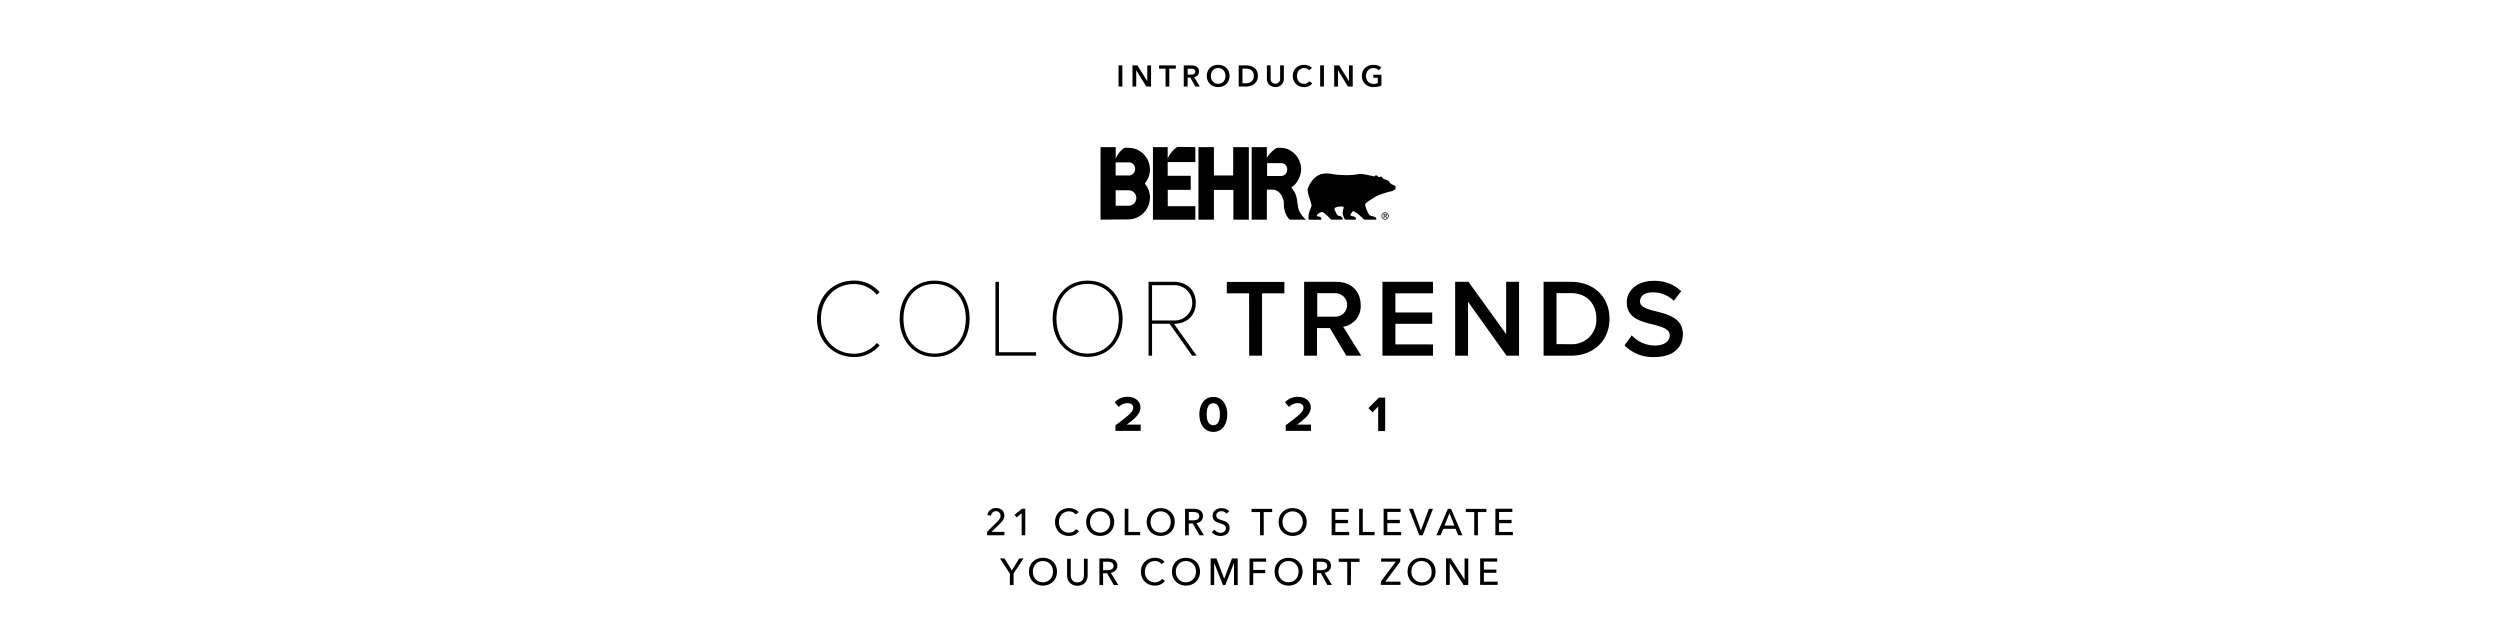 <svg xmlns="http://www.w3.org/2000/svg" viewBox="0 0 970 250"><title>overlay</title><g id="Layer_2" data-name="Layer 2"><g id="Layer_2-2" data-name="Layer 2"><g id="rect"><rect width="970" height="250" fill="none"/></g><g id="Layer_2_Image" data-name="Layer 2 Image"><path d="M536.88,84.68h.25v-.74h.33l.48.74h.29l-.49-.75a.46.46,0,0,0,.37-.47c0-.33-.19-.49-.58-.49h-.65Zm.53-1h-.28V83.2h.38c.14,0,.35,0,.35.26s-.17.25-.44.25Z"/><path d="M537.48,82.41h-.11a1.4,1.4,0,1,0,.11,0Zm1.11,1.4a1.16,1.16,0,1,1-1.16-1.16A1.16,1.16,0,0,1,538.59,83.81Z"/><path d="M541.32,72.11a2.1,2.1,0,0,1,.15,1.19,4,4,0,0,1-2.06,1A30.16,30.16,0,0,0,534,76.16c-1.11.71-2.94,1.75-3.41,2.15s-.8.56-.88,1c-.08.87,1.35,4.13,1.83,4.29s1.51.4,2,.64.7,1,.24,1h-4.2c-.63,0-1.43-1.6-4.19-3.19-.56-.23-.88.32-1,.56s-.47.63-.47.88,1.11.39,1.58.63a1,1,0,0,1,.56.56.35.35,0,0,1-.09.49.39.39,0,0,1-.23.07h-3.42c-.31,0-.55,0-.87-.8a4.4,4.4,0,0,1-.32-.88c-.4-1.11.08-2.06.24-3.18-.32-.31-.64-.31-1.19-.24a5.53,5.53,0,0,0-2.23.49c-.39.31,0,1.11.24,1.5s.55,1.43,1.19,1.6a2.17,2.17,0,0,1,1.51.79.29.29,0,0,1,.08.23c0,.4-.16.56-.55.49H516.7c-.48,0-1.67-1.91-3.66-3a3.09,3.09,0,0,0-1.75.88c-.24.24-.48.47-.24.7s.48.16.8.24a1,1,0,0,1,.79.63c0,.16.16.56-.15.56h-4.38a.43.43,0,0,1-.4-.24,6.79,6.79,0,0,1,.24-2.54c.24-.88.88-2.23.95-2.7a19.51,19.51,0,0,0-1-3.42c-.23-.8-.79-2.7-.39-3.43.55-1.35,2.09-4.52,5.24-5.4a10.31,10.31,0,0,1,4.14,0,32.29,32.29,0,0,0,4,.4,28.67,28.67,0,0,0,6.92-.48,39.28,39.28,0,0,1,5.25,1c.47,0,.63-.63,1-.39s.88.87,1.51.56c.08-.09.32-.17.4-.09a10.31,10.31,0,0,0,.87.88c.32.23,1.75.4,2.22,1.19C539.65,71.55,540.52,71.7,541.32,72.11Z"/><path d="M506.73,85.23h-6.2a1.51,1.51,0,0,1-.64-.56A8.7,8.7,0,0,1,498.14,79c0-2.1-1.51-5.4-4.37-5.4h-2.23V85.23h-5.89V57.08h5.88v4.2a9,9,0,0,1,1.75-2.23,8.5,8.5,0,0,1,2.1-1.67,11.91,11.91,0,0,1,3.81.32,8.57,8.57,0,0,1,5.65,8c0,2.23-1.4,5.49-3.5,6.76-.16.08-.32.24-.16.48a11.29,11.29,0,0,1,1.51,2.46c.95,2.3.48,5.17,1.83,7.24A10.41,10.41,0,0,0,506.73,85.23Zm-9.54-16.94a2.43,2.43,0,0,0,2.23-2.54,2.3,2.3,0,0,0-2.14-2.45h-5.65v5Z"/><path d="M484.55,57.08V85.23h-6V73.7H471c.08-.16-.15,0,0,0V85.23h-6V57.08h6v11h7.48v-11Z"/><path d="M463.8,57.08v5.81H453.06V68.2H462v5.48h-8.91V80H463.8v5.25H447.34V57.08h5.72v4.53a7.16,7.16,0,0,1,1.6-2.62,7.68,7.68,0,0,1,2.22-2Z"/><path d="M442.57,58.83A8.51,8.51,0,0,1,446,67.5a8.42,8.42,0,0,1-1.75,3.57v.24a10.45,10.45,0,0,1,1.53,2.7,8.54,8.54,0,0,1-5.54,10.73,8.44,8.44,0,0,1-2.73.4c-2.71,0-10.5.09-10.5.09V57.08h5.88v4.53a9.26,9.26,0,0,1,3.43-4.29C438.83,57.32,440.66,57.48,442.57,58.83Zm-4.69,21a3,3,0,0,0,0-6h-5v6Zm2.55-14.23A2.49,2.49,0,0,0,437.72,63h-4.85v5.09h4.85a2.51,2.51,0,0,0,2.71-2.54Z"/></g><g id="INTRODUCING"><g id="Layer_10" data-name="Layer 10"><path d="M317,123.67c0-8.78,6.34-14.8,14.27-14.8a12.76,12.76,0,0,1,10,4.51l-1.08,1a11.37,11.37,0,0,0-8.88-4.17c-7.15,0-12.78,5.43-12.78,13.51s5.63,13.52,12.78,13.52a11.41,11.41,0,0,0,8.88-4.16l1.12.9a12.71,12.71,0,0,1-10,4.55C323.4,138.48,317,132.47,317,123.67Z"/><path d="M362.64,108.87c8.29,0,13.58,6.53,13.58,14.8s-5.31,14.81-13.58,14.81-13.58-6.52-13.58-14.81S354.32,108.87,362.64,108.87Zm0,1.29c-7.43,0-12.1,5.66-12.1,13.51s4.67,13.52,12.1,13.52,12.1-5.75,12.1-13.52S370,110.16,362.64,110.16Z"/><path d="M386.23,109.35h1.36v27.32H402V138H386.23Z"/><path d="M422,108.87c8.29,0,13.58,6.53,13.58,14.8s-5.31,14.81-13.58,14.81-13.58-6.52-13.58-14.81S413.65,108.87,422,108.87Zm0,1.29c-7.41,0-12.1,5.66-12.1,13.51s4.69,13.52,12.1,13.52,12.1-5.75,12.1-13.52S429.32,110.16,422,110.16Z"/><path d="M453.77,125.6H447V138h-1.36V109.35h9.86c4.63,0,8.46,2.88,8.46,8.15s-3.83,8.14-8.46,8.14L464.32,138h-1.77Zm1.63-14.94H447v13.69h8.48a6.85,6.85,0,1,0,0-13.69Z"/><path d="M484.66,113.81H476v-4.42h22.34v4.42h-8.67V138h-5Z"/><path d="M516,127.29h-5V138h-5V109.35H518.6c5.66,0,9.34,3.69,9.34,9a8,8,0,0,1-6.79,8.42l7,11.23h-5.78Zm1.88-13.52h-6.79v9.09h6.79a4.55,4.55,0,1,0,.5-9.09Z"/><path d="M536.4,109.35H556v4.46H541.41v7.42H555.7v4.41H541.41v8H556V138H536.4Z"/><path d="M569.6,117.11V138h-5V109.35h5.16l14.63,20.29V109.35h5V138h-4.85Z"/><path d="M598.91,109.35h10.63c8.93,0,14.94,5.92,14.94,14.32S618.42,138,609.54,138H598.91Zm10.63,24.2a9.41,9.41,0,0,0,9.84-9c0-.3,0-.6,0-.91,0-5.52-3.44-9.9-9.84-9.9h-5.62v19.78Z"/><path d="M633.11,130.11a12.31,12.31,0,0,0,9,3.95c4.07,0,5.76-2,5.76-3.91,0-2.56-3.06-3.34-6.53-4.25-4.68-1.15-10.16-2.52-10.16-8.57,0-4.72,4.15-8.36,10.41-8.36a14.91,14.91,0,0,1,10.73,4l-2.88,3.73a11.62,11.62,0,0,0-8.27-3.26c-3,0-4.85,1.36-4.85,3.56s2.92,3,6.31,3.82c4.72,1.2,10.33,2.71,10.33,8.88,0,4.76-3.34,8.84-11.07,8.84A15.35,15.35,0,0,1,630.31,134Z"/><path d="M432.8,165c5.33-3.93,6.9-5.28,6.9-6.89,0-1.12-1.05-1.69-2.14-1.69a4.62,4.62,0,0,0-3.47,1.5l-1.59-1.84a6.67,6.67,0,0,1,5-2.12c2.72,0,5,1.56,5,4.15,0,2.23-1.84,4.17-5.34,6.63h5.43v2.45h-9.8Z"/><path d="M470.77,154c3.71,0,5.43,3.35,5.43,6.79s-1.68,6.79-5.43,6.79-5.43-3.38-5.43-6.79S467,154,470.77,154Zm0,2.46c-1.88,0-2.58,1.86-2.58,4.26s.7,4.28,2.58,4.28,2.55-1.88,2.55-4.28S472.61,156.46,470.77,156.46Z"/><path d="M498.84,165c5.34-3.93,6.91-5.28,6.91-6.89,0-1.12-1.05-1.69-2.13-1.69a4.64,4.64,0,0,0-3.49,1.5l-1.55-1.84a6.67,6.67,0,0,1,5-2.12c2.72,0,5,1.56,5,4.15,0,2.23-1.85,4.17-5.34,6.63h5.43v2.45h-9.81Z"/><path d="M534.73,157.76l-2.2,2.23-1.59-1.66,4.08-4.07h2.43v13h-2.72Z"/></g><g id="INTRODUCING-2"><path d="M434,25.37h1.47v8.21H434Z"/><path d="M439.4,25.37h1.93l3.82,6.15h0V25.37h1.46v8.21h-1.85l-3.9-6.34h0v6.34H439.4Z"/><path d="M452.24,26.64h-2.52V25.37h6.49v1.27H453.7v6.94h-1.46Z"/><path d="M459.3,25.37h2.85a5.35,5.35,0,0,1,1.13.12,3.09,3.09,0,0,1,1,.4,2,2,0,0,1,.68.73,2.23,2.23,0,0,1,.26,1.1,2.11,2.11,0,0,1-.51,1.46,2.5,2.5,0,0,1-1.37.76l2.19,3.64h-1.76l-1.9-3.48H460.8v3.48h-1.5ZM462,28.91q.32,0,.63,0a1.9,1.9,0,0,0,.56-.17,1.07,1.07,0,0,0,.58-1,.9.9,0,0,0-.15-.55,1.07,1.07,0,0,0-.39-.34,1.61,1.61,0,0,0-.52-.18,5.61,5.61,0,0,0-.58,0h-1.32V29Z"/><path d="M468.25,29.45a4.54,4.54,0,0,1,.33-1.78,3.75,3.75,0,0,1,.91-1.35,4,4,0,0,1,1.39-.86,5,5,0,0,1,1.76-.3,5.12,5.12,0,0,1,1.78.3,4.14,4.14,0,0,1,1.4.86,3.91,3.91,0,0,1,.92,1.35,4.91,4.91,0,0,1,0,3.54,4.24,4.24,0,0,1-.92,1.37,4.12,4.12,0,0,1-1.4.89,4.92,4.92,0,0,1-1.78.32,4.81,4.81,0,0,1-1.76-.32,4,4,0,0,1-2.3-2.26A4.44,4.44,0,0,1,468.25,29.45Zm1.58,0a3.35,3.35,0,0,0,.21,1.21,2.79,2.79,0,0,0,.58,1,2.67,2.67,0,0,0,.89.63,3,3,0,0,0,2.29,0,2.57,2.57,0,0,0,.9-.63,2.79,2.79,0,0,0,.58-1,3.57,3.57,0,0,0,.2-1.21,3.66,3.66,0,0,0-.2-1.18,2.92,2.92,0,0,0-.57-1,2.73,2.73,0,0,0-2.06-.87,2.66,2.66,0,0,0-1.15.23,2.7,2.7,0,0,0-.89.64,2.77,2.77,0,0,0-.57,1A3.41,3.41,0,0,0,469.83,29.45Z"/><path d="M480.62,25.37h2.91a6.3,6.3,0,0,1,1.61.21,4.17,4.17,0,0,1,1.46.69,3.49,3.49,0,0,1,1.06,1.26,4.2,4.2,0,0,1,.4,1.94,4,4,0,0,1-.4,1.86,3.75,3.75,0,0,1-1.06,1.28,4.45,4.45,0,0,1-1.46.73,5.46,5.46,0,0,1-1.61.24h-2.91Zm2.68,6.93a4.78,4.78,0,0,0,1.13-.13,3,3,0,0,0,1-.45,2.61,2.61,0,0,0,.75-.87,2.86,2.86,0,0,0,.29-1.38,3.08,3.08,0,0,0-.29-1.43,2.34,2.34,0,0,0-.75-.87,2.62,2.62,0,0,0-1-.43,5.35,5.35,0,0,0-1.13-.12h-1.22V32.3Z"/><path d="M498.13,30.56a3.4,3.4,0,0,1-.25,1.34,3.1,3.1,0,0,1-1.7,1.64,3.88,3.88,0,0,1-1.31.23,3.65,3.65,0,0,1-1.31-.23,3,3,0,0,1-1.75-1.66,3.4,3.4,0,0,1-.25-1.34V25.35H493v5.14a2.82,2.82,0,0,0,.09.71,1.85,1.85,0,0,0,.31.63,1.56,1.56,0,0,0,.57.45,1.93,1.93,0,0,0,.88.18,1.86,1.86,0,0,0,.87-.18,1.4,1.4,0,0,0,.57-.45,1.69,1.69,0,0,0,.31-.63,2.82,2.82,0,0,0,.09-.71V25.35h1.46Z"/><path d="M507.91,27.25a1.92,1.92,0,0,0-.85-.64,3.12,3.12,0,0,0-1-.2,2.73,2.73,0,0,0-2.06.87,2.79,2.79,0,0,0-.58,1,3.73,3.73,0,0,0,0,2.41,2.9,2.9,0,0,0,.56,1,2.57,2.57,0,0,0,.87.62,3.05,3.05,0,0,0,1.15.22,2.42,2.42,0,0,0,2-1l1.17.82a3.81,3.81,0,0,1-1.33,1.06,4.35,4.35,0,0,1-1.85.38,4.86,4.86,0,0,1-1.77-.32,4,4,0,0,1-1.38-.89,4.21,4.21,0,0,1-.91-1.37,4.61,4.61,0,0,1-.32-1.76,4.34,4.34,0,0,1,.34-1.78,4.1,4.1,0,0,1,.94-1.35,4.18,4.18,0,0,1,1.41-.86,5,5,0,0,1,1.76-.3,4.47,4.47,0,0,1,.82.08,4.1,4.1,0,0,1,.83.23,3.49,3.49,0,0,1,.74.39,2.21,2.21,0,0,1,.59.55Z"/><path d="M512.22,25.37h1.46v8.21h-1.46Z"/><path d="M517.65,25.37h1.94l3.81,6.15h0V25.37h1.46v8.21H523l-3.86-6.33h0v6.34h-1.46Z"/><path d="M536,33.15a6.08,6.08,0,0,1-1.38.47,7.66,7.66,0,0,1-1.72.17,4.92,4.92,0,0,1-1.82-.32,4,4,0,0,1-2.34-2.26,4.44,4.44,0,0,1-.33-1.76,4.34,4.34,0,0,1,.34-1.78,4.1,4.1,0,0,1,.94-1.35,4.18,4.18,0,0,1,1.41-.86,5,5,0,0,1,1.76-.3,5.57,5.57,0,0,1,1.81.28,3.73,3.73,0,0,1,1.31.75l-1,1.06a2.48,2.48,0,0,0-.88-.59,3.2,3.2,0,0,0-1.22-.24,2.79,2.79,0,0,0-1.18.23,2.74,2.74,0,0,0-.9.64,2.77,2.77,0,0,0-.57,1,3.41,3.41,0,0,0-.21,1.18,3.35,3.35,0,0,0,.21,1.21,2.65,2.65,0,0,0,.58,1,2.52,2.52,0,0,0,.91.63,3.06,3.06,0,0,0,1.23.23,4.31,4.31,0,0,0,1.63-.29V30.16h-1.73V29H536Z"/></g><g id="_21_COLORS_TO_ELEVATE_YOUR_COMFORT_ZONE" data-name=" 21 COLORS TO ELEVATE YOUR COMFORT ZONE"><path d="M389.69,207.68H383v-1.35l4.09-4.07a5.07,5.07,0,0,0,.78-1,2,2,0,0,0,.34-1.17,1.77,1.77,0,0,0-.54-1.29,1.75,1.75,0,0,0-.57-.35,1.93,1.93,0,0,0-.71-.12,1.71,1.71,0,0,0-1.25.5,2.28,2.28,0,0,0-.64,1.25l-1.39-.24a3.24,3.24,0,0,1,.38-1.08,3.15,3.15,0,0,1,1.72-1.45,3.8,3.8,0,0,1,1.25-.2,4,4,0,0,1,1.25.19,3.35,3.35,0,0,1,1,.55,2.62,2.62,0,0,1,.71.91,2.85,2.85,0,0,1,.28,1.25,3.21,3.21,0,0,1-.14.92,3.35,3.35,0,0,1-.35.8,4.52,4.52,0,0,1-.53.71l-.63.67-3.34,3.25h5Z"/><path d="M397.8,207.68h-1.4v-8.55l-1.94,1.62-.82-1,2.91-2.37h1.25Z"/><path d="M418.68,206.08a4.82,4.82,0,0,1-1.59,1.35,5.05,5.05,0,0,1-2.33.51,5.76,5.76,0,0,1-2.17-.4,5.1,5.1,0,0,1-1.71-1.11,5.3,5.3,0,0,1-1.13-1.72,5.81,5.81,0,0,1-.4-2.18,5.64,5.64,0,0,1,.41-2.19,4.92,4.92,0,0,1,1.15-1.7,5.15,5.15,0,0,1,1.73-1.1,6,6,0,0,1,2.17-.39,6.24,6.24,0,0,1,1.06.1,5.82,5.82,0,0,1,1,.3,4.93,4.93,0,0,1,.9.5,3.57,3.57,0,0,1,.7.7l-1.14.86a2.69,2.69,0,0,0-1.06-.86,3.46,3.46,0,0,0-1.49-.34,4.07,4.07,0,0,0-1.61.33,3.67,3.67,0,0,0-1.25.89,4.17,4.17,0,0,0-.79,1.31,4.79,4.79,0,0,0-.27,1.59,4.48,4.48,0,0,0,.27,1.62,4,4,0,0,0,.76,1.31,3.64,3.64,0,0,0,1.25.88,3.85,3.85,0,0,0,1.6.32,3.44,3.44,0,0,0,1.58-.35,3.08,3.08,0,0,0,1.17-1Z"/><path d="M432.31,202.53a5.59,5.59,0,0,1-.41,2.18,5,5,0,0,1-2.86,2.83,6.15,6.15,0,0,1-4.35,0,5.41,5.41,0,0,1-1.72-1.11,5.07,5.07,0,0,1-1.12-1.72,6,6,0,0,1,0-4.37,4.84,4.84,0,0,1,1.12-1.7,5.21,5.21,0,0,1,1.72-1.1,6.26,6.26,0,0,1,4.35,0,5.11,5.11,0,0,1,1.72,1.1,4.9,4.9,0,0,1,1.14,1.7A5.64,5.64,0,0,1,432.31,202.53Zm-1.55,0a4.54,4.54,0,0,0-.27-1.59,4.17,4.17,0,0,0-.79-1.31,3.67,3.67,0,0,0-1.25-.89,4.16,4.16,0,0,0-3.21,0,3.37,3.37,0,0,0-1.25.89,4.14,4.14,0,0,0-.78,1.31,4.79,4.79,0,0,0-.27,1.59,4.9,4.9,0,0,0,.27,1.61,4.17,4.17,0,0,0,.79,1.31,3.55,3.55,0,0,0,1.25.88,3.82,3.82,0,0,0,1.6.32,3.89,3.89,0,0,0,1.61-.32,3.55,3.55,0,0,0,1.25-.88,4,4,0,0,0,.79-1.31A4.65,4.65,0,0,0,430.76,202.53Z"/><path d="M437.8,206.4h4.59v1.25h-6V197.39h1.43Z"/><path d="M455.8,202.53a5.59,5.59,0,0,1-.41,2.18,5,5,0,0,1-2.87,2.83,6.09,6.09,0,0,1-4.33,0,5,5,0,0,1-2.85-2.83,6,6,0,0,1,0-4.37,4.84,4.84,0,0,1,1.12-1.7,5.15,5.15,0,0,1,1.73-1.1,6.2,6.2,0,0,1,4.33,0,5.15,5.15,0,0,1,1.73,1.1,5,5,0,0,1,1.14,1.7A5.64,5.64,0,0,1,455.8,202.53Zm-1.55,0a4.54,4.54,0,0,0-.27-1.59,4.06,4.06,0,0,0-.79-1.31,3.54,3.54,0,0,0-1.25-.89,4.16,4.16,0,0,0-3.21,0,3.37,3.37,0,0,0-1.25.89,4,4,0,0,0-.79,1.31,4.8,4.8,0,0,0-.28,1.59,4.91,4.91,0,0,0,.28,1.61,4,4,0,0,0,.79,1.31,3.46,3.46,0,0,0,1.25.88,3.72,3.72,0,0,0,1.58.32,3.91,3.91,0,0,0,1.62-.32,3.64,3.64,0,0,0,1.25-.88,4,4,0,0,0,.78-1.31A4.45,4.45,0,0,0,454.25,202.53Z"/><path d="M461.25,207.68h-1.44V197.41h3.29a6.69,6.69,0,0,1,1.41.15,3.55,3.55,0,0,1,1.17.49,2.29,2.29,0,0,1,.78.88,2.63,2.63,0,0,1,.29,1.32,2.48,2.48,0,0,1-.69,1.83,3.17,3.17,0,0,1-1.8.88l2.88,4.72h-1.75l-2.6-4.57h-1.54Zm0-5.78h1.65a3.75,3.75,0,0,0,.94-.09,2.1,2.1,0,0,0,.76-.27,1.39,1.39,0,0,0,.51-.51,1.43,1.43,0,0,0,.19-.78,1.4,1.4,0,0,0-.69-1.25,2.08,2.08,0,0,0-.72-.26,4.41,4.41,0,0,0-.89-.09h-1.75Z"/><path d="M475.91,199.31a2.09,2.09,0,0,0-.82-.68,2.56,2.56,0,0,0-1.18-.28,2.82,2.82,0,0,0-.7.1,2,2,0,0,0-.65.3,1.71,1.71,0,0,0-.47.53,1.63,1.63,0,0,0-.18.75,1.44,1.44,0,0,0,.16.7,1.56,1.56,0,0,0,.45.47,2.82,2.82,0,0,0,.67.34l.82.27,1.07.37a4.1,4.1,0,0,1,1,.53,2.5,2.5,0,0,1,1,2.1,2.8,2.8,0,0,1-.3,1.39,2.48,2.48,0,0,1-.78,1,3.49,3.49,0,0,1-1.14.57,4.6,4.6,0,0,1-1.33.19,4.81,4.81,0,0,1-1.87-.38,3.69,3.69,0,0,1-1.5-1.12l1.11-.94a2.68,2.68,0,0,0,1,.88,2.82,2.82,0,0,0,1.31.32,2.16,2.16,0,0,0,.72-.1,2,2,0,0,0,.67-.31,1.69,1.69,0,0,0,.48-.55,1.45,1.45,0,0,0,.19-.79,1.39,1.39,0,0,0-.2-.77,1.55,1.55,0,0,0-.52-.53,3.11,3.11,0,0,0-.78-.37l-.94-.32a7.42,7.42,0,0,1-1-.35,3.33,3.33,0,0,1-.86-.53,2.74,2.74,0,0,1-.61-.82,2.82,2.82,0,0,1-.23-1.18,2.55,2.55,0,0,1,.31-1.32,2.75,2.75,0,0,1,.82-.91,3.32,3.32,0,0,1,1.12-.54,5.29,5.29,0,0,1,1.25-.16,4.38,4.38,0,0,1,1.68.33,3,3,0,0,1,1.25.85Z"/><path d="M490.34,207.68H488.9v-9h-3.29v-1.25h8v1.25h-3.29Z"/><path d="M507,202.53a5.59,5.59,0,0,1-.41,2.18,5.67,5.67,0,0,1-1.14,1.72,5.18,5.18,0,0,1-1.73,1.11,6,6,0,0,1-2.17.4,5.81,5.81,0,0,1-2.18-.4,5,5,0,0,1-2.85-2.83,6.2,6.2,0,0,1,0-4.37,5,5,0,0,1,2.85-2.8,5.8,5.8,0,0,1,2.18-.39,6,6,0,0,1,2.17.39,5.15,5.15,0,0,1,1.73,1.1,5,5,0,0,1,1.14,1.7A5.64,5.64,0,0,1,507,202.53Zm-1.55,0a4.8,4.8,0,0,0-.28-1.59,4,4,0,0,0-.79-1.31,3.49,3.49,0,0,0-1.25-.89,4.16,4.16,0,0,0-3.21,0,3.54,3.54,0,0,0-1.25.89,3.94,3.94,0,0,0-.77,1.31,4.55,4.55,0,0,0-.28,1.59,4.66,4.66,0,0,0,.28,1.61,4,4,0,0,0,.79,1.31,3.46,3.46,0,0,0,1.25.88,3.77,3.77,0,0,0,1.59.32,3.91,3.91,0,0,0,1.62-.32,3.64,3.64,0,0,0,1.25-.88,4,4,0,0,0,.78-1.31A4.9,4.9,0,0,0,505.49,202.53Z"/><path d="M518.11,206.4h5.37v1.25h-6.8V197.39h6.58v1.25h-5.15v3.07H523V203h-4.84Z"/><path d="M528.75,206.4h4.59v1.25h-6V197.39h1.42Z"/><path d="M538.29,206.4h5.36v1.25h-6.8V197.39h6.59v1.25h-5.15v3.07h4.84V203h-4.84Z"/><path d="M551.31,205.83h0l3.09-8.42H556l-4,10.27h-1.32l-4-10.27h1.59Z"/><path d="M558.94,207.68h-1.6l4.45-10.27H563l4.41,10.27h-1.63l-1-2.5H560Zm1.52-3.75h3.85l-1.91-4.82Z"/><path d="M573.45,207.68H572v-9h-3.28v-1.25h8v1.25h-3.3Z"/><path d="M581.64,206.4H587v1.25h-6.79V197.39h6.58v1.25h-5.15v3.07h4.85V203h-4.85Z"/><path d="M393.27,227h-1.45v-4.44L388,216.69h1.76l2.84,4.64,2.86-4.64h1.66l-3.84,5.82Z"/><path d="M410.11,221.8a5.48,5.48,0,0,1-.42,2.19,5.13,5.13,0,0,1-2.87,2.82,6,6,0,0,1-4.33,0,5.09,5.09,0,0,1-2.85-2.82,6.26,6.26,0,0,1,0-4.39,4.92,4.92,0,0,1,1.13-1.69,5.11,5.11,0,0,1,1.72-1.1,6.35,6.35,0,0,1,4.34,0,5,5,0,0,1,2.86,2.79A5.56,5.56,0,0,1,410.11,221.8Zm-1.56,0a4.34,4.34,0,0,0-.28-1.59,3.66,3.66,0,0,0-2-2.2,4.2,4.2,0,0,0-3.23,0,3.81,3.81,0,0,0-1.25.89,4.23,4.23,0,0,0-.77,1.31,4.55,4.55,0,0,0-.28,1.59,4.62,4.62,0,0,0,.28,1.61,4.16,4.16,0,0,0,.77,1.32,3.81,3.81,0,0,0,2.84,1.18,3.81,3.81,0,0,0,2.86-1.18,3.75,3.75,0,0,0,.78-1.32A4.42,4.42,0,0,0,408.55,221.8Z"/><path d="M418.06,227.26a4,4,0,0,1-1.77-.35A3.6,3.6,0,0,1,415,226a3.74,3.74,0,0,1-.73-1.25,4.77,4.77,0,0,1-.24-1.51v-6.46h1.43v6.37a4.07,4.07,0,0,0,.14,1,2.52,2.52,0,0,0,.42.91,2.32,2.32,0,0,0,.79.67,3.24,3.24,0,0,0,2.41,0,2.32,2.32,0,0,0,.79-.67,2.37,2.37,0,0,0,.42-.91,4.07,4.07,0,0,0,.14-1v-6.37h1.44v6.46a4.78,4.78,0,0,1-.25,1.51,3.46,3.46,0,0,1-2,2.2A3.92,3.92,0,0,1,418.06,227.26Z"/><path d="M428,227h-1.43V216.69h3.28a6.62,6.62,0,0,1,1.41.15,3.35,3.35,0,0,1,1.17.49,2.12,2.12,0,0,1,.78.87,2.57,2.57,0,0,1,.3,1.33,2.43,2.43,0,0,1-.7,1.82,3.24,3.24,0,0,1-1.8.89L433.9,227h-1.74l-2.61-4.57H428Zm0-5.77h1.65a5,5,0,0,0,.95-.09,2.21,2.21,0,0,0,.75-.29,1.34,1.34,0,0,0,.53-.5,1.57,1.57,0,0,0,.19-.77,1.53,1.53,0,0,0-.19-.78,1.7,1.7,0,0,0-.5-.5,2.44,2.44,0,0,0-.74-.27,5.26,5.26,0,0,0-.89-.08H428Z"/><path d="M452,225.35a4.6,4.6,0,0,1-1.57,1.34,4.77,4.77,0,0,1-2.34.52,5.85,5.85,0,0,1-2.18-.4,5,5,0,0,1-1.7-1.12,4.84,4.84,0,0,1-1.12-1.7,6,6,0,0,1,0-4.39,4.88,4.88,0,0,1,1.15-1.69,5.38,5.38,0,0,1,1.72-1.1,6,6,0,0,1,2.18-.38,5.65,5.65,0,0,1,2.09.4,3.62,3.62,0,0,1,.9.5,3.23,3.23,0,0,1,.7.68l-1.13.88a2.8,2.8,0,0,0-1.07-.86,3.22,3.22,0,0,0-1.49-.34,3.86,3.86,0,0,0-1.61.32,3.71,3.71,0,0,0-1.25.89,4.1,4.1,0,0,0-.79,1.31,4.77,4.77,0,0,0,0,3.22,4.2,4.2,0,0,0,.76,1.31,3.49,3.49,0,0,0,1.25.87,3.86,3.86,0,0,0,1.6.33,3.72,3.72,0,0,0,1.58-.35,3,3,0,0,0,1.17-1Z"/><path d="M465.6,221.8a5.68,5.68,0,0,1-.41,2.19,5,5,0,0,1-1.14,1.7,5,5,0,0,1-1.73,1.12,6.06,6.06,0,0,1-4.33,0,5.06,5.06,0,0,1-1.73-1.12,4.84,4.84,0,0,1-1.12-1.7,6,6,0,0,1,0-4.39,4.9,4.9,0,0,1,1.12-1.69,5.31,5.31,0,0,1,1.73-1.1,6.36,6.36,0,0,1,4.33,0,5.31,5.31,0,0,1,1.73,1.1,5.1,5.1,0,0,1,1.14,1.69A5.73,5.73,0,0,1,465.6,221.8Zm-1.55,0a4.34,4.34,0,0,0-.28-1.59,4.07,4.07,0,0,0-.78-1.31,3.67,3.67,0,0,0-1.25-.89,4.18,4.18,0,0,0-3.22,0,3.81,3.81,0,0,0-1.25.89,4.43,4.43,0,0,0-.77,1.31,5.07,5.07,0,0,0-.28,1.59,4.87,4.87,0,0,0,.28,1.61,4,4,0,0,0,.79,1.32,3.64,3.64,0,0,0,2.81,1.18,3.88,3.88,0,0,0,1.61-.31,3.75,3.75,0,0,0,1.25-.87,4,4,0,0,0,.79-1.32,4.42,4.42,0,0,0,.3-1.61Z"/><path d="M475,224.56h0l3-7.87h2.23V227h-1.43v-8.59h0L475.42,227h-.91l-3.4-8.59h0V227h-1.38V216.69H472Z"/><path d="M486.25,227h-1.44V216.69h6.44v1.25h-5v3.2h4.65v1.25h-4.65Z"/><path d="M505.4,221.8A5.68,5.68,0,0,1,505,224a5.14,5.14,0,0,1-2.86,2.82,6,6,0,0,1-4.34,0,5.09,5.09,0,0,1-2.85-2.82,6.26,6.26,0,0,1,0-4.39,4.81,4.81,0,0,1,1.14-1.69,5,5,0,0,1,1.71-1.1,6.35,6.35,0,0,1,4.34,0A5,5,0,0,1,505,219.6,5.73,5.73,0,0,1,505.4,221.8Zm-1.55,0a4.54,4.54,0,0,0-.27-1.59,4,4,0,0,0-.78-1.31,3.71,3.71,0,0,0-1.25-.89,3.94,3.94,0,0,0-1.62-.32,3.78,3.78,0,0,0-1.6.32,3.61,3.61,0,0,0-1.25.89,3.8,3.8,0,0,0-.78,1.31,4.33,4.33,0,0,0-.27,1.59,4.4,4.4,0,0,0,.27,1.61,3.75,3.75,0,0,0,.78,1.32,3.66,3.66,0,0,0,1.25.87,3.75,3.75,0,0,0,1.58.31,3.9,3.9,0,0,0,1.62-.31,3.54,3.54,0,0,0,2-2.19A4.42,4.42,0,0,0,503.85,221.8Z"/><path d="M510.9,227h-1.44V216.69h3.29a6.69,6.69,0,0,1,1.41.15,3.35,3.35,0,0,1,1.17.49,2.47,2.47,0,0,1,.8.87,2.77,2.77,0,0,1,.28,1.33,2.47,2.47,0,0,1-.7,1.82,3.24,3.24,0,0,1-1.8.89l2.88,4.71H515l-2.5-4.57H511Zm0-5.77h1.6a5,5,0,0,0,1-.09,2.21,2.21,0,0,0,.75-.29,1.34,1.34,0,0,0,.53-.5,1.46,1.46,0,0,0,.18-.77,1.52,1.52,0,0,0-.18-.78,1.7,1.7,0,0,0-.5-.5,2.54,2.54,0,0,0-.74-.27,5.35,5.35,0,0,0-.89-.08h-1.75Z"/><path d="M524.15,227h-1.42v-9h-3.3v-1.25h8.07v1.25h-3.3Z"/><path d="M543.26,217.94l-5.76,7.74h5.89v1.25h-7.63v-1.25l5.79-7.75h-5.67v-1.25h7.42Z"/><path d="M557,221.8a5.68,5.68,0,0,1-.41,2.19,5.14,5.14,0,0,1-2.86,2.82,6,6,0,0,1-4.34,0,5.09,5.09,0,0,1-2.85-2.82,6.26,6.26,0,0,1,0-4.39,4.81,4.81,0,0,1,1.14-1.69,5,5,0,0,1,1.71-1.1,6.35,6.35,0,0,1,4.34,0,5,5,0,0,1,2.86,2.79A5.73,5.73,0,0,1,557,221.8Zm-1.55,0a4.54,4.54,0,0,0-.27-1.59,4,4,0,0,0-.78-1.31,3.81,3.81,0,0,0-1.25-.89,3.94,3.94,0,0,0-1.62-.32,3.78,3.78,0,0,0-1.6.32,3.49,3.49,0,0,0-1.25.89,3.8,3.8,0,0,0-.78,1.31,4.33,4.33,0,0,0-.27,1.59,4.4,4.4,0,0,0,.27,1.61,3.86,3.86,0,0,0,.9,1.35,3.64,3.64,0,0,0,1.25.88,3.76,3.76,0,0,0,1.59.31,4,4,0,0,0,1.61-.31,3.64,3.64,0,0,0,1.25-.88,3.87,3.87,0,0,0,.78-1.31,4.81,4.81,0,0,0,.17-1.65Z"/><path d="M568.25,224.89h0v-8.2h1.44V227h-1.81l-5.38-8.44h0v8.39h-1.44V216.64h1.88Z"/><path d="M575.74,225.68h5.36v1.25h-6.8V216.66h6.59v1.25h-5.15V221h4.85v1.25h-4.85Z"/></g></g></g></g></svg>